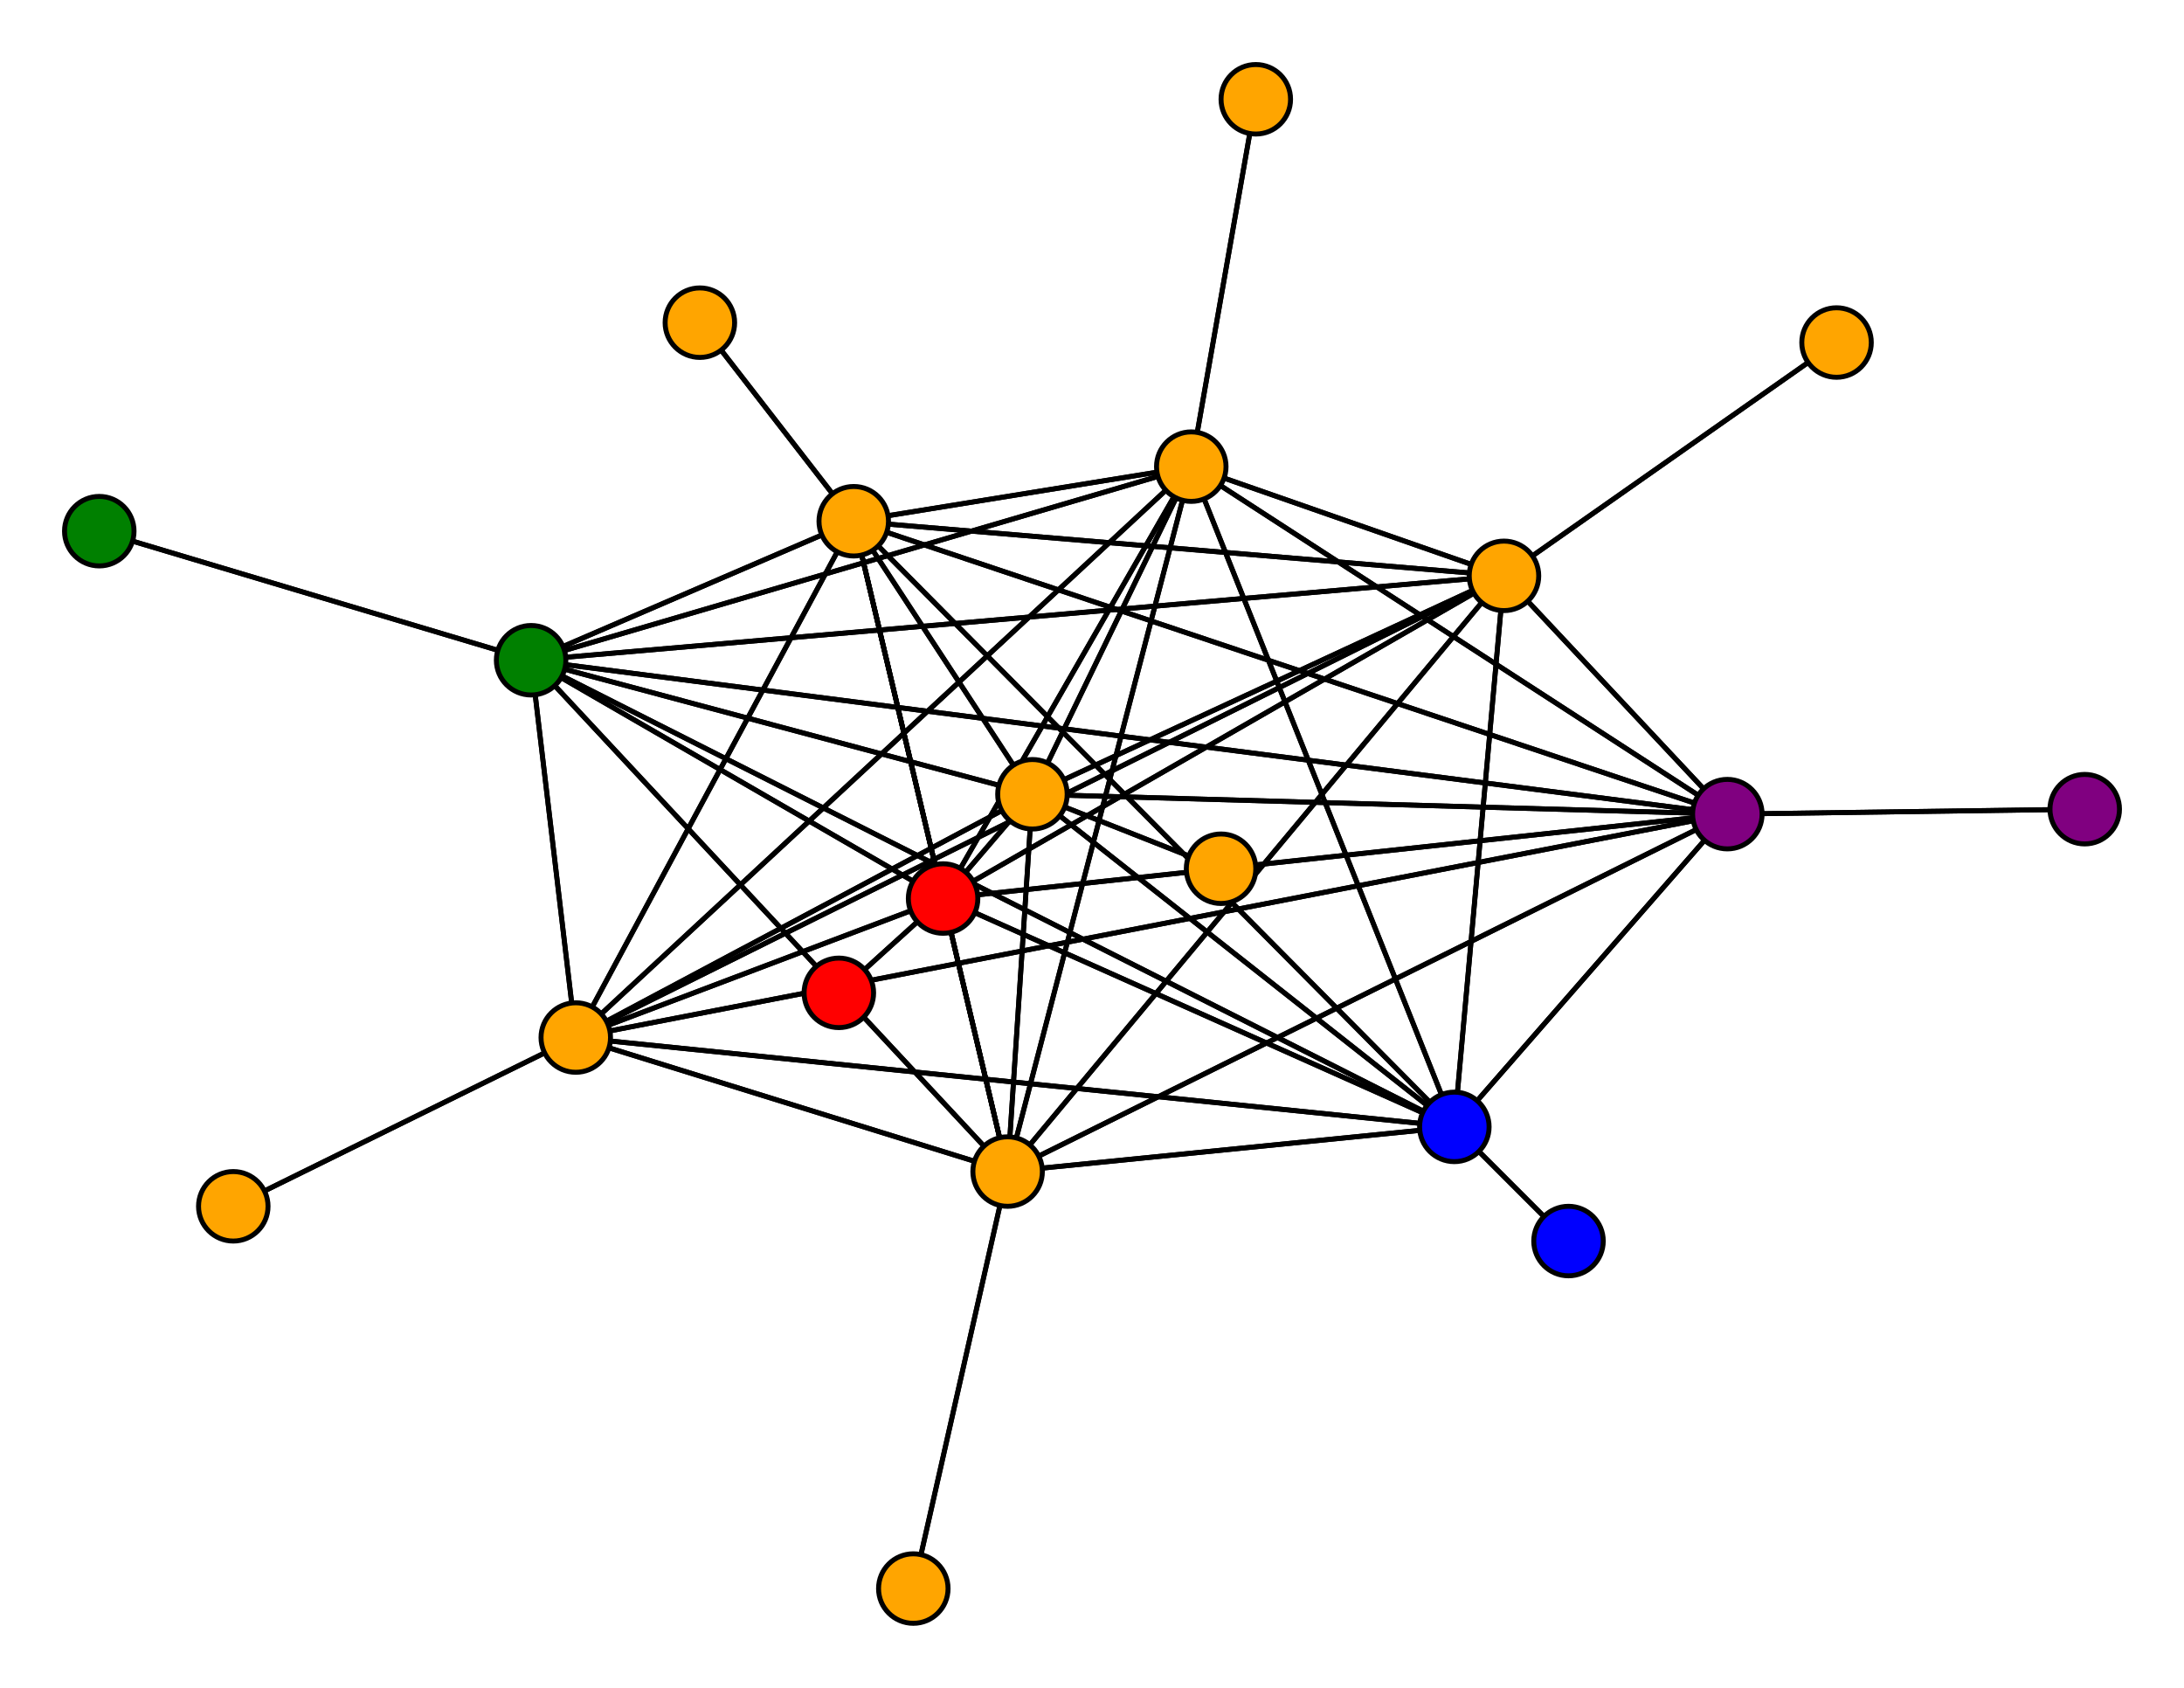 <svg width="440" height="340" xmlns="http://www.w3.org/2000/svg">
<path stroke-width="1" stroke="black" d="M 184 320 203 236"/>
<path stroke-width="1" stroke="black" d="M 190 181 240 94"/>
<path stroke-width="1" stroke="black" d="M 190 181 203 236"/>
<path stroke-width="1" stroke="black" d="M 169 200 190 181"/>
<path stroke-width="1" stroke="black" d="M 172 105 293 227"/>
<path stroke-width="1" stroke="black" d="M 172 105 208 160"/>
<path stroke-width="1" stroke="black" d="M 172 105 190 181"/>
<path stroke-width="1" stroke="black" d="M 172 105 141 65"/>
<path stroke-width="1" stroke="black" d="M 172 105 348 164"/>
<path stroke-width="1" stroke="black" d="M 172 105 116 209"/>
<path stroke-width="1" stroke="black" d="M 172 105 107 133"/>
<path stroke-width="1" stroke="black" d="M 172 105 303 116"/>
<path stroke-width="1" stroke="black" d="M 172 105 240 94"/>
<path stroke-width="1" stroke="black" d="M 172 105 203 236"/>
<path stroke-width="1" stroke="black" d="M 141 65 172 105"/>
<path stroke-width="1" stroke="black" d="M 348 164 293 227"/>
<path stroke-width="1" stroke="black" d="M 348 164 208 160"/>
<path stroke-width="1" stroke="black" d="M 348 164 190 181"/>
<path stroke-width="1" stroke="black" d="M 348 164 172 105"/>
<path stroke-width="1" stroke="black" d="M 348 164 420 163"/>
<path stroke-width="1" stroke="black" d="M 348 164 116 209"/>
<path stroke-width="1" stroke="black" d="M 348 164 107 133"/>
<path stroke-width="1" stroke="black" d="M 348 164 303 116"/>
<path stroke-width="1" stroke="black" d="M 348 164 240 94"/>
<path stroke-width="1" stroke="black" d="M 190 181 303 116"/>
<path stroke-width="1" stroke="black" d="M 190 181 107 133"/>
<path stroke-width="1" stroke="black" d="M 190 181 116 209"/>
<path stroke-width="1" stroke="black" d="M 190 181 348 164"/>
<path stroke-width="1" stroke="black" d="M 293 227 190 181"/>
<path stroke-width="1" stroke="black" d="M 293 227 172 105"/>
<path stroke-width="1" stroke="black" d="M 293 227 348 164"/>
<path stroke-width="1" stroke="black" d="M 293 227 116 209"/>
<path stroke-width="1" stroke="black" d="M 293 227 107 133"/>
<path stroke-width="1" stroke="black" d="M 293 227 303 116"/>
<path stroke-width="1" stroke="black" d="M 293 227 240 94"/>
<path stroke-width="1" stroke="black" d="M 293 227 203 236"/>
<path stroke-width="1" stroke="black" d="M 316 250 293 227"/>
<path stroke-width="1" stroke="black" d="M 208 160 293 227"/>
<path stroke-width="1" stroke="black" d="M 208 160 246 175"/>
<path stroke-width="1" stroke="black" d="M 348 164 203 236"/>
<path stroke-width="1" stroke="black" d="M 208 160 190 181"/>
<path stroke-width="1" stroke="black" d="M 208 160 348 164"/>
<path stroke-width="1" stroke="black" d="M 208 160 116 209"/>
<path stroke-width="1" stroke="black" d="M 208 160 107 133"/>
<path stroke-width="1" stroke="black" d="M 208 160 303 116"/>
<path stroke-width="1" stroke="black" d="M 208 160 240 94"/>
<path stroke-width="1" stroke="black" d="M 208 160 203 236"/>
<path stroke-width="1" stroke="black" d="M 246 175 208 160"/>
<path stroke-width="1" stroke="black" d="M 190 181 293 227"/>
<path stroke-width="1" stroke="black" d="M 190 181 208 160"/>
<path stroke-width="1" stroke="black" d="M 190 181 169 200"/>
<path stroke-width="1" stroke="black" d="M 190 181 172 105"/>
<path stroke-width="1" stroke="black" d="M 208 160 172 105"/>
<path stroke-width="1" stroke="black" d="M 420 163 348 164"/>
<path stroke-width="1" stroke="black" d="M 116 209 293 227"/>
<path stroke-width="1" stroke="black" d="M 116 209 208 160"/>
<path stroke-width="1" stroke="black" d="M 303 116 240 94"/>
<path stroke-width="1" stroke="black" d="M 303 116 203 236"/>
<path stroke-width="1" stroke="black" d="M 370 69 303 116"/>
<path stroke-width="1" stroke="black" d="M 240 94 293 227"/>
<path stroke-width="1" stroke="black" d="M 240 94 208 160"/>
<path stroke-width="1" stroke="black" d="M 240 94 190 181"/>
<path stroke-width="1" stroke="black" d="M 240 94 172 105"/>
<path stroke-width="1" stroke="black" d="M 240 94 348 164"/>
<path stroke-width="1" stroke="black" d="M 240 94 116 209"/>
<path stroke-width="1" stroke="black" d="M 240 94 107 133"/>
<path stroke-width="1" stroke="black" d="M 240 94 303 116"/>
<path stroke-width="1" stroke="black" d="M 303 116 370 69"/>
<path stroke-width="1" stroke="black" d="M 240 94 253 20"/>
<path stroke-width="1" stroke="black" d="M 253 20 240 94"/>
<path stroke-width="1" stroke="black" d="M 203 236 293 227"/>
<path stroke-width="1" stroke="black" d="M 203 236 208 160"/>
<path stroke-width="1" stroke="black" d="M 203 236 190 181"/>
<path stroke-width="1" stroke="black" d="M 203 236 172 105"/>
<path stroke-width="1" stroke="black" d="M 203 236 348 164"/>
<path stroke-width="1" stroke="black" d="M 203 236 116 209"/>
<path stroke-width="1" stroke="black" d="M 203 236 107 133"/>
<path stroke-width="1" stroke="black" d="M 203 236 303 116"/>
<path stroke-width="1" stroke="black" d="M 203 236 240 94"/>
<path stroke-width="1" stroke="black" d="M 203 236 184 320"/>
<path stroke-width="1" stroke="black" d="M 240 94 203 236"/>
<path stroke-width="1" stroke="black" d="M 293 227 208 160"/>
<path stroke-width="1" stroke="black" d="M 303 116 107 133"/>
<path stroke-width="1" stroke="black" d="M 303 116 348 164"/>
<path stroke-width="1" stroke="black" d="M 116 209 190 181"/>
<path stroke-width="1" stroke="black" d="M 116 209 172 105"/>
<path stroke-width="1" stroke="black" d="M 116 209 348 164"/>
<path stroke-width="1" stroke="black" d="M 116 209 47 243"/>
<path stroke-width="1" stroke="black" d="M 116 209 107 133"/>
<path stroke-width="1" stroke="black" d="M 116 209 303 116"/>
<path stroke-width="1" stroke="black" d="M 116 209 240 94"/>
<path stroke-width="1" stroke="black" d="M 116 209 203 236"/>
<path stroke-width="1" stroke="black" d="M 47 243 116 209"/>
<path stroke-width="1" stroke="black" d="M 107 133 293 227"/>
<path stroke-width="1" stroke="black" d="M 107 133 208 160"/>
<path stroke-width="1" stroke="black" d="M 303 116 116 209"/>
<path stroke-width="1" stroke="black" d="M 107 133 190 181"/>
<path stroke-width="1" stroke="black" d="M 107 133 348 164"/>
<path stroke-width="1" stroke="black" d="M 107 133 116 209"/>
<path stroke-width="1" stroke="black" d="M 107 133 20 107"/>
<path stroke-width="1" stroke="black" d="M 107 133 303 116"/>
<path stroke-width="1" stroke="black" d="M 107 133 240 94"/>
<path stroke-width="1" stroke="black" d="M 107 133 203 236"/>
<path stroke-width="1" stroke="black" d="M 20 107 107 133"/>
<path stroke-width="1" stroke="black" d="M 303 116 293 227"/>
<path stroke-width="1" stroke="black" d="M 303 116 208 160"/>
<path stroke-width="1" stroke="black" d="M 303 116 190 181"/>
<path stroke-width="1" stroke="black" d="M 303 116 172 105"/>
<path stroke-width="1" stroke="black" d="M 107 133 172 105"/>
<path stroke-width="1" stroke="black" d="M 293 227 316 250"/>
<circle cx="184" cy="320" r="7.0" style="fill:orange;stroke:black;stroke-width:1.0"/>
<circle cx="203" cy="236" r="7.0" style="fill:orange;stroke:black;stroke-width:1.0"/>
<circle cx="253" cy="20" r="7.0" style="fill:orange;stroke:black;stroke-width:1.0"/>
<circle cx="240" cy="94" r="7.0" style="fill:orange;stroke:black;stroke-width:1.0"/>
<circle cx="370" cy="69" r="7.0" style="fill:orange;stroke:black;stroke-width:1.0"/>
<circle cx="303" cy="116" r="7.0" style="fill:orange;stroke:black;stroke-width:1.0"/>
<circle cx="20" cy="107" r="7.0" style="fill:green;stroke:black;stroke-width:1.0"/>
<circle cx="107" cy="133" r="7.0" style="fill:green;stroke:black;stroke-width:1.0"/>
<circle cx="47" cy="243" r="7.0" style="fill:orange;stroke:black;stroke-width:1.0"/>
<circle cx="116" cy="209" r="7.0" style="fill:orange;stroke:black;stroke-width:1.0"/>
<circle cx="420" cy="163" r="7.0" style="fill:purple;stroke:black;stroke-width:1.0"/>
<circle cx="348" cy="164" r="7.0" style="fill:purple;stroke:black;stroke-width:1.0"/>
<circle cx="141" cy="65" r="7.0" style="fill:orange;stroke:black;stroke-width:1.0"/>
<circle cx="172" cy="105" r="7.0" style="fill:orange;stroke:black;stroke-width:1.0"/>
<circle cx="169" cy="200" r="7.0" style="fill:red;stroke:black;stroke-width:1.0"/>
<circle cx="190" cy="181" r="7.0" style="fill:red;stroke:black;stroke-width:1.0"/>
<circle cx="246" cy="175" r="7.0" style="fill:orange;stroke:black;stroke-width:1.0"/>
<circle cx="208" cy="160" r="7.0" style="fill:orange;stroke:black;stroke-width:1.0"/>
<circle cx="316" cy="250" r="7.0" style="fill:blue;stroke:black;stroke-width:1.0"/>
<circle cx="293" cy="227" r="7.0" style="fill:blue;stroke:black;stroke-width:1.0"/>
</svg>
